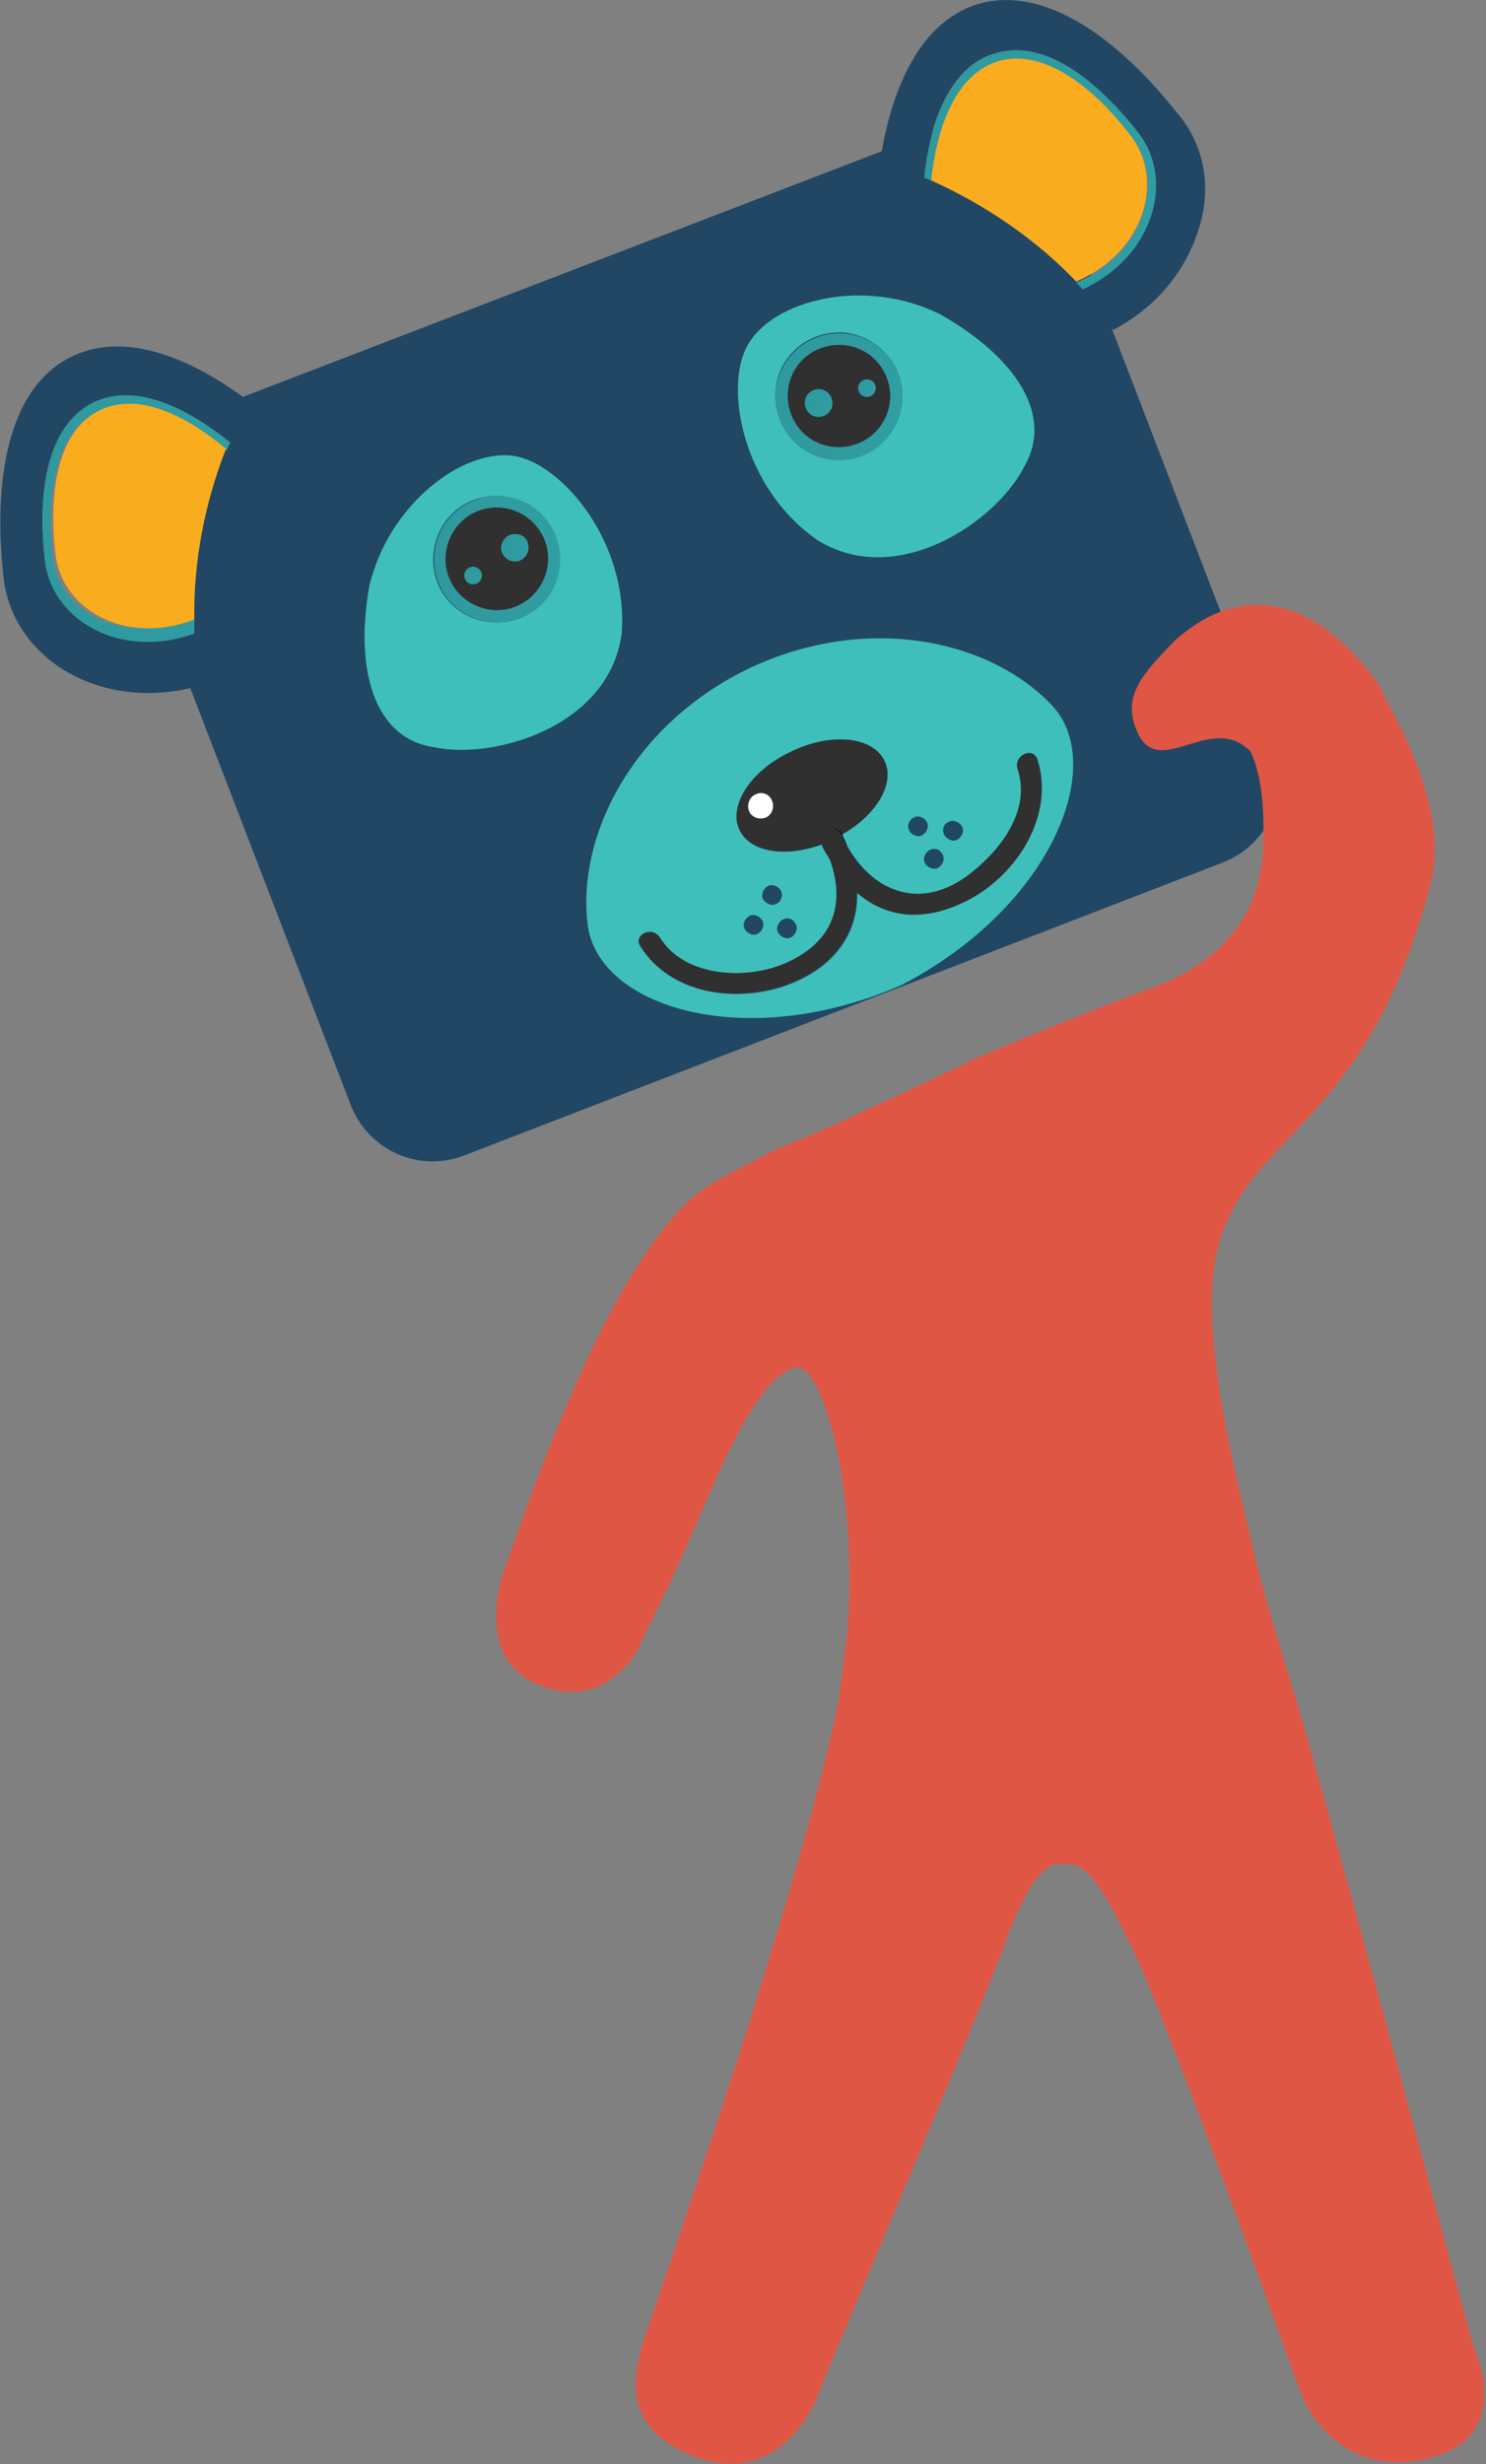 <?xml version="1.0" encoding="utf-8"?>
<!-- Generator: Adobe Illustrator 17.1.0, SVG Export Plug-In . SVG Version: 6.00 Build 0)  -->
<!DOCTYPE svg PUBLIC "-//W3C//DTD SVG 1.1//EN" "http://www.w3.org/Graphics/SVG/1.1/DTD/svg11.dtd">
<svg version="1.1" id="Layer_1" xmlns="http://www.w3.org/2000/svg" xmlns:xlink="http://www.w3.org/1999/xlink" x="0px" y="0px"
	 viewBox="0 0 169 280" enable-background="new 0 0 169 280" xml:space="preserve">
<rect x="0" y="0" width="169" height="280" fill="#808080" stroke="none"/>
<g>
	<g>
		<path fill="#214764" d="M52.8,131.3c-5.2,2-10.9-0.6-12.9-5.7L14.9,60.7c-2-5.2,0.6-10.9,5.7-12.9L107,14.6
			c5.2-2,10.9,0.6,12.9,5.7l24.9,64.8c2,5.2-0.6,10.9-5.7,12.9L52.8,131.3z"/>
		<path fill="#214764" d="M5.1,63.6c-0.9-7.7,0.3-15.2,5.4-17.8c4.5-2.3,10.4,0.2,15.6,4.5c0.6-1.6,1.4-3.2,2.2-4.7
			c-6.9-5.2-14.4-8-20.3-5c-7.2,3.6-8.8,14.2-7.6,25c1,9.3,11.2,15.5,22.4,12.3c-0.4-1.9-0.6-3.9-0.7-5.9C13.8,75,5.9,70.5,5.1,63.6
			z"/>
		<linearGradient id="SVGID_1_" gradientUnits="userSpaceOnUse" x1="4.872" y1="58.941" x2="26.128" y2="58.941">
			<stop  offset="0" style="stop-color:#2F999E"/>
			<stop  offset="0.607" style="stop-color:#309BA0"/>
			<stop  offset="1" style="stop-color:#309EA3"/>
		</linearGradient>
		<path fill="url(#SVGID_1_)" d="M10.5,45.8c-5.1,2.6-6.3,10.1-5.4,17.8c0.7,6.9,8.6,11.4,17,8.4c0-0.4,0-1.3,0-1.6
			C14.2,73.3,6.7,69.8,6,63.3c-0.8-7.1,0.3-14.1,5-16.5c4.3-2.2,9.8,0.3,14.8,4.4c0.1-0.3,0.2-0.6,0.4-0.9
			C20.9,46,15.1,43.5,10.5,45.8z"/>
		<path fill="#FAAC1F" d="M11.2,46.7C6.6,49,5.5,55.9,6.3,62.9c0.7,6.4,8,10.5,15.8,7.5C22,64,23.2,57.4,25.7,51
			C20.9,47,15.5,44.5,11.2,46.7z"/>
		<path fill="#214764" d="M134.1,13.1c-0.5-0.6-0.9-1.1-1.4-1.7c-6.5-7.7-14.4-13.1-21.6-10.9c-6.3,2-9.7,9.2-11,17.8
			c1.7,0.6,3.3,1.2,4.9,1.9c0.8-6.7,3.2-12.6,8-14.1c5.5-1.7,11.6,2.8,16.3,8.9c4.3,5.4,1.8,14.2-6.3,17.8c1.3,1.5,2.5,3,3.6,4.7
			c5.1-2.7,8.3-6.9,9.7-11.4C137.8,21.6,137.1,16.8,134.1,13.1z"/>
		<linearGradient id="SVGID_2_" gradientUnits="userSpaceOnUse" x1="105.035" y1="19.259" x2="131.464" y2="19.259">
			<stop  offset="0" style="stop-color:#2F999E"/>
			<stop  offset="0.607" style="stop-color:#309BA0"/>
			<stop  offset="1" style="stop-color:#309EA3"/>
		</linearGradient>
		<path fill="url(#SVGID_2_)" d="M129.4,15c-4.8-6.1-10.8-10.7-16.3-8.9c-4.9,1.5-7.3,7.4-8,14.1c0.3,0.1,0.6,0.2,0.9,0.4
			c0.6-6.4,2.9-12,7.5-13.5c5.1-1.6,10.7,2.6,15.1,8.3c4.1,5.1,1.6,13.4-6.2,16.7c0.3,0.3,0.5,0.5,0.7,0.8
			C131.2,29.2,133.7,20.4,129.4,15z"/>
		<path fill="#FAAC1F" d="M128.5,15.3c-4.4-5.7-10.1-9.9-15.1-8.3c-4.6,1.5-6.8,7.1-7.5,13.5c6.4,2.9,12,6.8,16.5,11.5
			C130.1,28.7,132.6,20.5,128.5,15.3z"/>
		<path fill="#3EBFBB" d="M119.4,79.9c-7.3-7.4-21.1-10.1-34.1-4c-13,6.2-19.6,18.6-18.5,28.9c0.9,9.6,17.8,14.9,35.6,7.2
			C119.7,103.1,126.2,86.6,119.4,79.9z M107.9,93.4c0.5-0.3,1.2,0,1.5,0.5c0.3,0.5,0,1.2-0.5,1.5c-0.5,0.3-1.2,0-1.5-0.5
			C107.1,94.3,107.3,93.6,107.9,93.4z M107.2,97.1c0.3,0.6,0,1.2-0.5,1.5c-0.5,0.3-1.2,0-1.5-0.5c-0.3-0.5,0-1.2,0.5-1.5
			C106.3,96.3,106.9,96.5,107.2,97.1z M103.9,92.9c0.6-0.3,1.2,0,1.5,0.5c0.3,0.5,0,1.2-0.5,1.5c-0.5,0.3-1.2,0-1.5-0.5
			C103.1,93.8,103.4,93.2,103.9,92.9z M85.2,104.1c0.5-0.3,1.2,0,1.5,0.5c0.3,0.5,0,1.2-0.5,1.5c-0.5,0.3-1.2,0-1.5-0.5
			C84.4,105,84.7,104.4,85.2,104.1z M110.1,102.3c-4.9,2.5-9.2,1.9-12.6-0.9c0.1,4.7-2.6,8.6-8.1,10.6c-5.7,2-13.1,1-16.5-4.4
			c-0.8-1.3,1.4-2.3,2.2-1c2.8,4.5,9.7,4.9,14.2,3c5.7-2.4,7-7,5-12.3c-0.2-0.4-0.5-0.9-0.7-1.3c0,0,0,0,0-0.1
			c-4.2,1.6-8.3,1-9.5-1.6c-1.3-2.8,1.3-6.8,5.9-8.9c4.6-2.2,9.3-1.7,10.6,1.1c1.2,2.5-0.9,6.1-4.8,8.3c0,0,0,0,0,0.1
			c0.2,0.4,0.4,0.9,0.6,1.3c3.1,5.4,8.6,7.4,14,3.1c3.6-2.8,6.9-7.2,5.4-12c-0.5-1.5,1.7-2.5,2.2-1C120,92.6,115.7,99.4,110.1,102.3
			z M88.3,102.7c-0.5,0.3-1.2,0-1.5-0.5c-0.3-0.5,0-1.2,0.5-1.5c0.5-0.3,1.2,0,1.5,0.5C89.1,101.8,88.8,102.5,88.3,102.7z M90.5,105
			c0.3,0.5,0,1.2-0.5,1.5c-0.5,0.3-1.2,0-1.5-0.5c-0.3-0.5,0-1.2,0.5-1.5C89.6,104.2,90.2,104.4,90.5,105z"/>
		<path fill="#303030" d="M94.2,94.3c0.5-0.3,1.2-0.2,1.6,0.5c3.9-2.2,6-5.8,4.8-8.3c-1.3-2.8-6.1-3.3-10.6-1.1
			c-4.6,2.2-7.2,6.2-5.9,8.9c1.2,2.5,5.3,3.2,9.5,1.6C93.2,95.2,93.6,94.6,94.2,94.3z M87.1,92.8c-0.7,0.3-1.6,0-1.9-0.7
			c-0.3-0.7,0-1.6,0.7-1.9c0.7-0.3,1.6,0,1.9,0.7C88.2,91.7,87.8,92.5,87.1,92.8z"/>
		<path fill="#303030" d="M94.2,97.2c2.1,5.3,0.7,9.9-5,12.3c-4.5,1.9-11.4,1.5-14.2-3c-0.8-1.3-3-0.3-2.2,1
			c3.4,5.4,10.7,6.5,16.5,4.4c5.6-2,8.2-5.9,8.1-10.6C96.2,100.3,95.1,98.9,94.2,97.2z"/>
		<path d="M94.2,94.3c0.5-0.2,1.2-0.1,1.5,0.6c0.2,0.4,0.4,0.9,0.7,1.3c-0.2-0.4-0.4-0.9-0.6-1.3c0,0,0,0,0-0.1
			C95.4,94.1,94.7,94.1,94.2,94.3z"/>
		<path fill="#303030" d="M117.9,86.3c-0.5-1.5-2.6-0.4-2.2,1c1.6,4.7-1.8,9.2-5.4,12c-5.4,4.2-10.9,2.2-14-3.1
			c-0.2-0.4-0.5-0.8-0.7-1.3c-0.3-0.7-1-0.8-1.5-0.6c-0.5,0.2-0.9,0.8-0.7,1.5c0,0,0,0,0,0.1c0.2,0.5,0.4,0.9,0.7,1.3
			c0.9,1.7,2,3.1,3.3,4.2c3.3,2.9,7.7,3.5,12.6,0.9C115.7,99.4,120,92.6,117.9,86.3z"/>
		<path fill="#FFFFFF" d="M85.9,90.3c-0.7,0.3-1,1.2-0.7,1.9c0.3,0.7,1.2,1,1.9,0.7c0.7-0.3,1-1.2,0.7-1.9
			C87.5,90.2,86.6,89.9,85.9,90.3z"/>
		<path fill="#3EBFBB" d="M106.9,35.7c-8.5-4.2-18.8-1.7-21.8,3.4c-2.8,4.6-0.8,16.3,7.9,22.3c9.1,5.6,20.4-2.2,23.5-8.4
			C119.9,47.1,115.4,40.5,106.9,35.7z M102.6,45.6c-0.3,4-3.8,6.9-7.8,6.6c-4-0.3-6.9-3.8-6.6-7.8c0.3-4,3.8-6.9,7.8-6.6
			C100,38.2,102.9,41.7,102.6,45.6z"/>
		<linearGradient id="SVGID_3_" gradientUnits="userSpaceOnUse" x1="88.229" y1="45.036" x2="102.605" y2="45.036">
			<stop  offset="0" style="stop-color:#2F999E"/>
			<stop  offset="0.607" style="stop-color:#309BA0"/>
			<stop  offset="1" style="stop-color:#309EA3"/>
		</linearGradient>
		<path fill="url(#SVGID_3_)" d="M96,37.9c-4-0.3-7.4,2.6-7.8,6.6c-0.3,4,2.6,7.4,6.6,7.8c4,0.3,7.4-2.6,7.8-6.6
			C102.9,41.7,100,38.2,96,37.9z M100.2,48.3c-1.8,2.6-5.4,3.3-8.1,1.5c-2.6-1.8-3.3-5.4-1.5-8.1c1.8-2.6,5.4-3.3,8.1-1.5
			C101.4,42.1,102,45.7,100.2,48.3z"/>
		<path fill="#303030" d="M98.7,40.2c-2.6-1.8-6.3-1.1-8.1,1.5c-1.8,2.6-1.1,6.3,1.5,8.1c2.7,1.8,6.3,1.1,8.1-1.5
			C102,45.7,101.4,42.1,98.7,40.2z M94.4,46.7c-0.5,0.7-1.5,0.9-2.2,0.4c-0.7-0.5-0.9-1.5-0.4-2.2c0.5-0.7,1.5-0.9,2.2-0.4
			C94.7,45,94.9,46,94.4,46.7z M99.4,44.7c-0.3,0.4-0.9,0.6-1.4,0.3c-0.5-0.3-0.6-0.9-0.3-1.4c0.3-0.4,0.9-0.6,1.4-0.3
			C99.6,43.6,99.7,44.2,99.4,44.7z"/>
		<linearGradient id="SVGID_4_" gradientUnits="userSpaceOnUse" x1="91.514" y1="45.824" x2="94.643" y2="45.824">
			<stop  offset="0" style="stop-color:#2F999E"/>
			<stop  offset="0.607" style="stop-color:#309BA0"/>
			<stop  offset="1" style="stop-color:#309EA3"/>
		</linearGradient>
		<path fill="url(#SVGID_4_)" d="M91.8,44.9c-0.5,0.7-0.3,1.7,0.4,2.2c0.7,0.5,1.7,0.3,2.2-0.4c0.5-0.7,0.3-1.7-0.4-2.2
			C93.3,44,92.3,44.2,91.8,44.9z"/>
		<linearGradient id="SVGID_5_" gradientUnits="userSpaceOnUse" x1="97.568" y1="44.096" x2="99.546" y2="44.096">
			<stop  offset="0" style="stop-color:#2F999E"/>
			<stop  offset="0.607" style="stop-color:#309BA0"/>
			<stop  offset="1" style="stop-color:#309EA3"/>
		</linearGradient>
		<circle fill="url(#SVGID_5_)" cx="98.6" cy="44.1" r="1"/>
		<path fill="#3EBFBB" d="M70.7,72c0.8-10.5-6.9-19.4-12.3-20.2C52.6,51,44.2,57.3,42,66.6c-1.7,9.6,0.6,17.3,7.3,18.3
			C56.1,86.4,69.3,82.6,70.7,72z M62.4,67.6c-2.2,3.3-6.7,4.1-10,1.9c-3.3-2.2-4.1-6.7-1.9-10c2.2-3.3,6.7-4.1,10-1.9
			C63.8,59.8,64.7,64.3,62.4,67.6z"/>
		<linearGradient id="SVGID_6_" gradientUnits="userSpaceOnUse" x1="49.316" y1="63.537" x2="63.693" y2="63.537">
			<stop  offset="0" style="stop-color:#2F999E"/>
			<stop  offset="0.607" style="stop-color:#309BA0"/>
			<stop  offset="1" style="stop-color:#309EA3"/>
		</linearGradient>
		<path fill="url(#SVGID_6_)" d="M60.6,57.6c-3.3-2.2-7.7-1.4-10,1.9c-2.2,3.3-1.4,7.8,1.9,10c3.3,2.2,7.8,1.4,10-1.9
			C64.7,64.3,63.8,59.8,60.6,57.6z M62.3,64c-0.3,3.2-3.1,5.6-6.3,5.3c-3.2-0.3-5.6-3.1-5.3-6.3c0.3-3.2,3.1-5.6,6.3-5.3
			C60.2,58,62.6,60.8,62.3,64z"/>
		<path fill="#303030" d="M57,57.7c-3.2-0.3-6,2.1-6.3,5.3c-0.3,3.2,2.1,6,5.3,6.3c3.2,0.3,6-2.1,6.3-5.3C62.6,60.8,60.2,58,57,57.7
			z M54.8,65.5c0,0.5-0.5,0.9-1.1,0.9c-0.5,0-0.9-0.5-0.9-1.1c0-0.5,0.5-0.9,1.1-0.9C54.4,64.4,54.8,64.9,54.8,65.5z M60.1,62.3
			c-0.1,0.9-0.8,1.5-1.7,1.4C57.6,63.7,57,63,57,62.1c0.1-0.9,0.8-1.5,1.7-1.4C59.6,60.7,60.2,61.5,60.1,62.3z"/>
		<linearGradient id="SVGID_7_" gradientUnits="userSpaceOnUse" x1="57.029" y1="62.222" x2="60.154" y2="62.222">
			<stop  offset="0" style="stop-color:#2F999E"/>
			<stop  offset="0.607" style="stop-color:#309BA0"/>
			<stop  offset="1" style="stop-color:#309EA3"/>
		</linearGradient>
		<path fill="url(#SVGID_7_)" d="M58.7,60.7c-0.9-0.1-1.6,0.6-1.7,1.4c-0.1,0.9,0.6,1.6,1.4,1.7c0.9,0.1,1.6-0.6,1.7-1.4
			C60.2,61.5,59.6,60.7,58.7,60.7z"/>
		<linearGradient id="SVGID_8_" gradientUnits="userSpaceOnUse" x1="52.804" y1="65.379" x2="54.781" y2="65.379">
			<stop  offset="0" style="stop-color:#2F999E"/>
			<stop  offset="0.607" style="stop-color:#309BA0"/>
			<stop  offset="1" style="stop-color:#309EA3"/>
		</linearGradient>
		<circle fill="url(#SVGID_8_)" cx="53.8" cy="65.4" r="1"/>
	</g>
	<g>
		<g>
			<g>
				<g>
					<path fill="#E05644" d="M57.2,178.8c2.7-7.4,12.8-38.3,24.1-44.5c3-1.7,5.4-2.9,7.4-3.9c3.5-1.1,22.4-10.2,22.4-10.2
						c7.7-3.3,19.1-7.7,19.5-7.8c8.4-2.9,12.6-8.6,13-15.4c0.6-9.4-1.8-12.3-1.8-12.3c-1.2-3.8,13-11.7,15.3-6.2
						c0.9,2,7.9,12.8,5.6,21.9c-8.5,32.9-26.3,27.6-24.8,50.3c0.7,10.4,3.3,19.3,4.8,26.1c0.8,3.8,4.9,16.9,5.4,18.7
						c7.6,26.7,19.3,70.8,19.5,71.2c1.9,4.6,2.4,10.9-5.3,12.7c-7.8,1.8-12.6-2.9-14.4-7.6c-0.6-1.4-15.3-43-19.6-51.4
						c-2.2-4.4-4-7.7-5.9-8.4c-0.5-0.2-1.9-0.3-2.6-0.1c-1.9,0.7-3.6,3.9-5.2,8.1C111.6,228.5,95,267,93.1,272
						c-1.7,4.4-6.4,10.3-14.5,7c-6.2-2.6-7.4-6.6-5.4-13.1c0.2-0.7,17.3-49.1,22.1-72.2c0.1-0.3,1-7.7,1.1-8.6
						c1.2-16.2-3-30.6-6-29.7c-5.5,1.7-10.1,16.2-14.8,25.7c-0.8,1.6-3.1,6.4-3.1,6.4c-1.3,2.3-5.2,6.7-11.6,3.8
						C54.6,188.5,56.6,180.7,57.2,178.8z"/>
				</g>
			</g>
		</g>
		<path fill="#E05644" d="M157.3,78.6c0,0-10.3-17.5-23.6-5.9c-3.9,4-6.2,6.5-4.3,10.6c2.5,5.4,8.6-2.7,13,2.3
			C146.2,89.7,157.3,78.6,157.3,78.6z"/>
	</g>
</g>
</svg>
